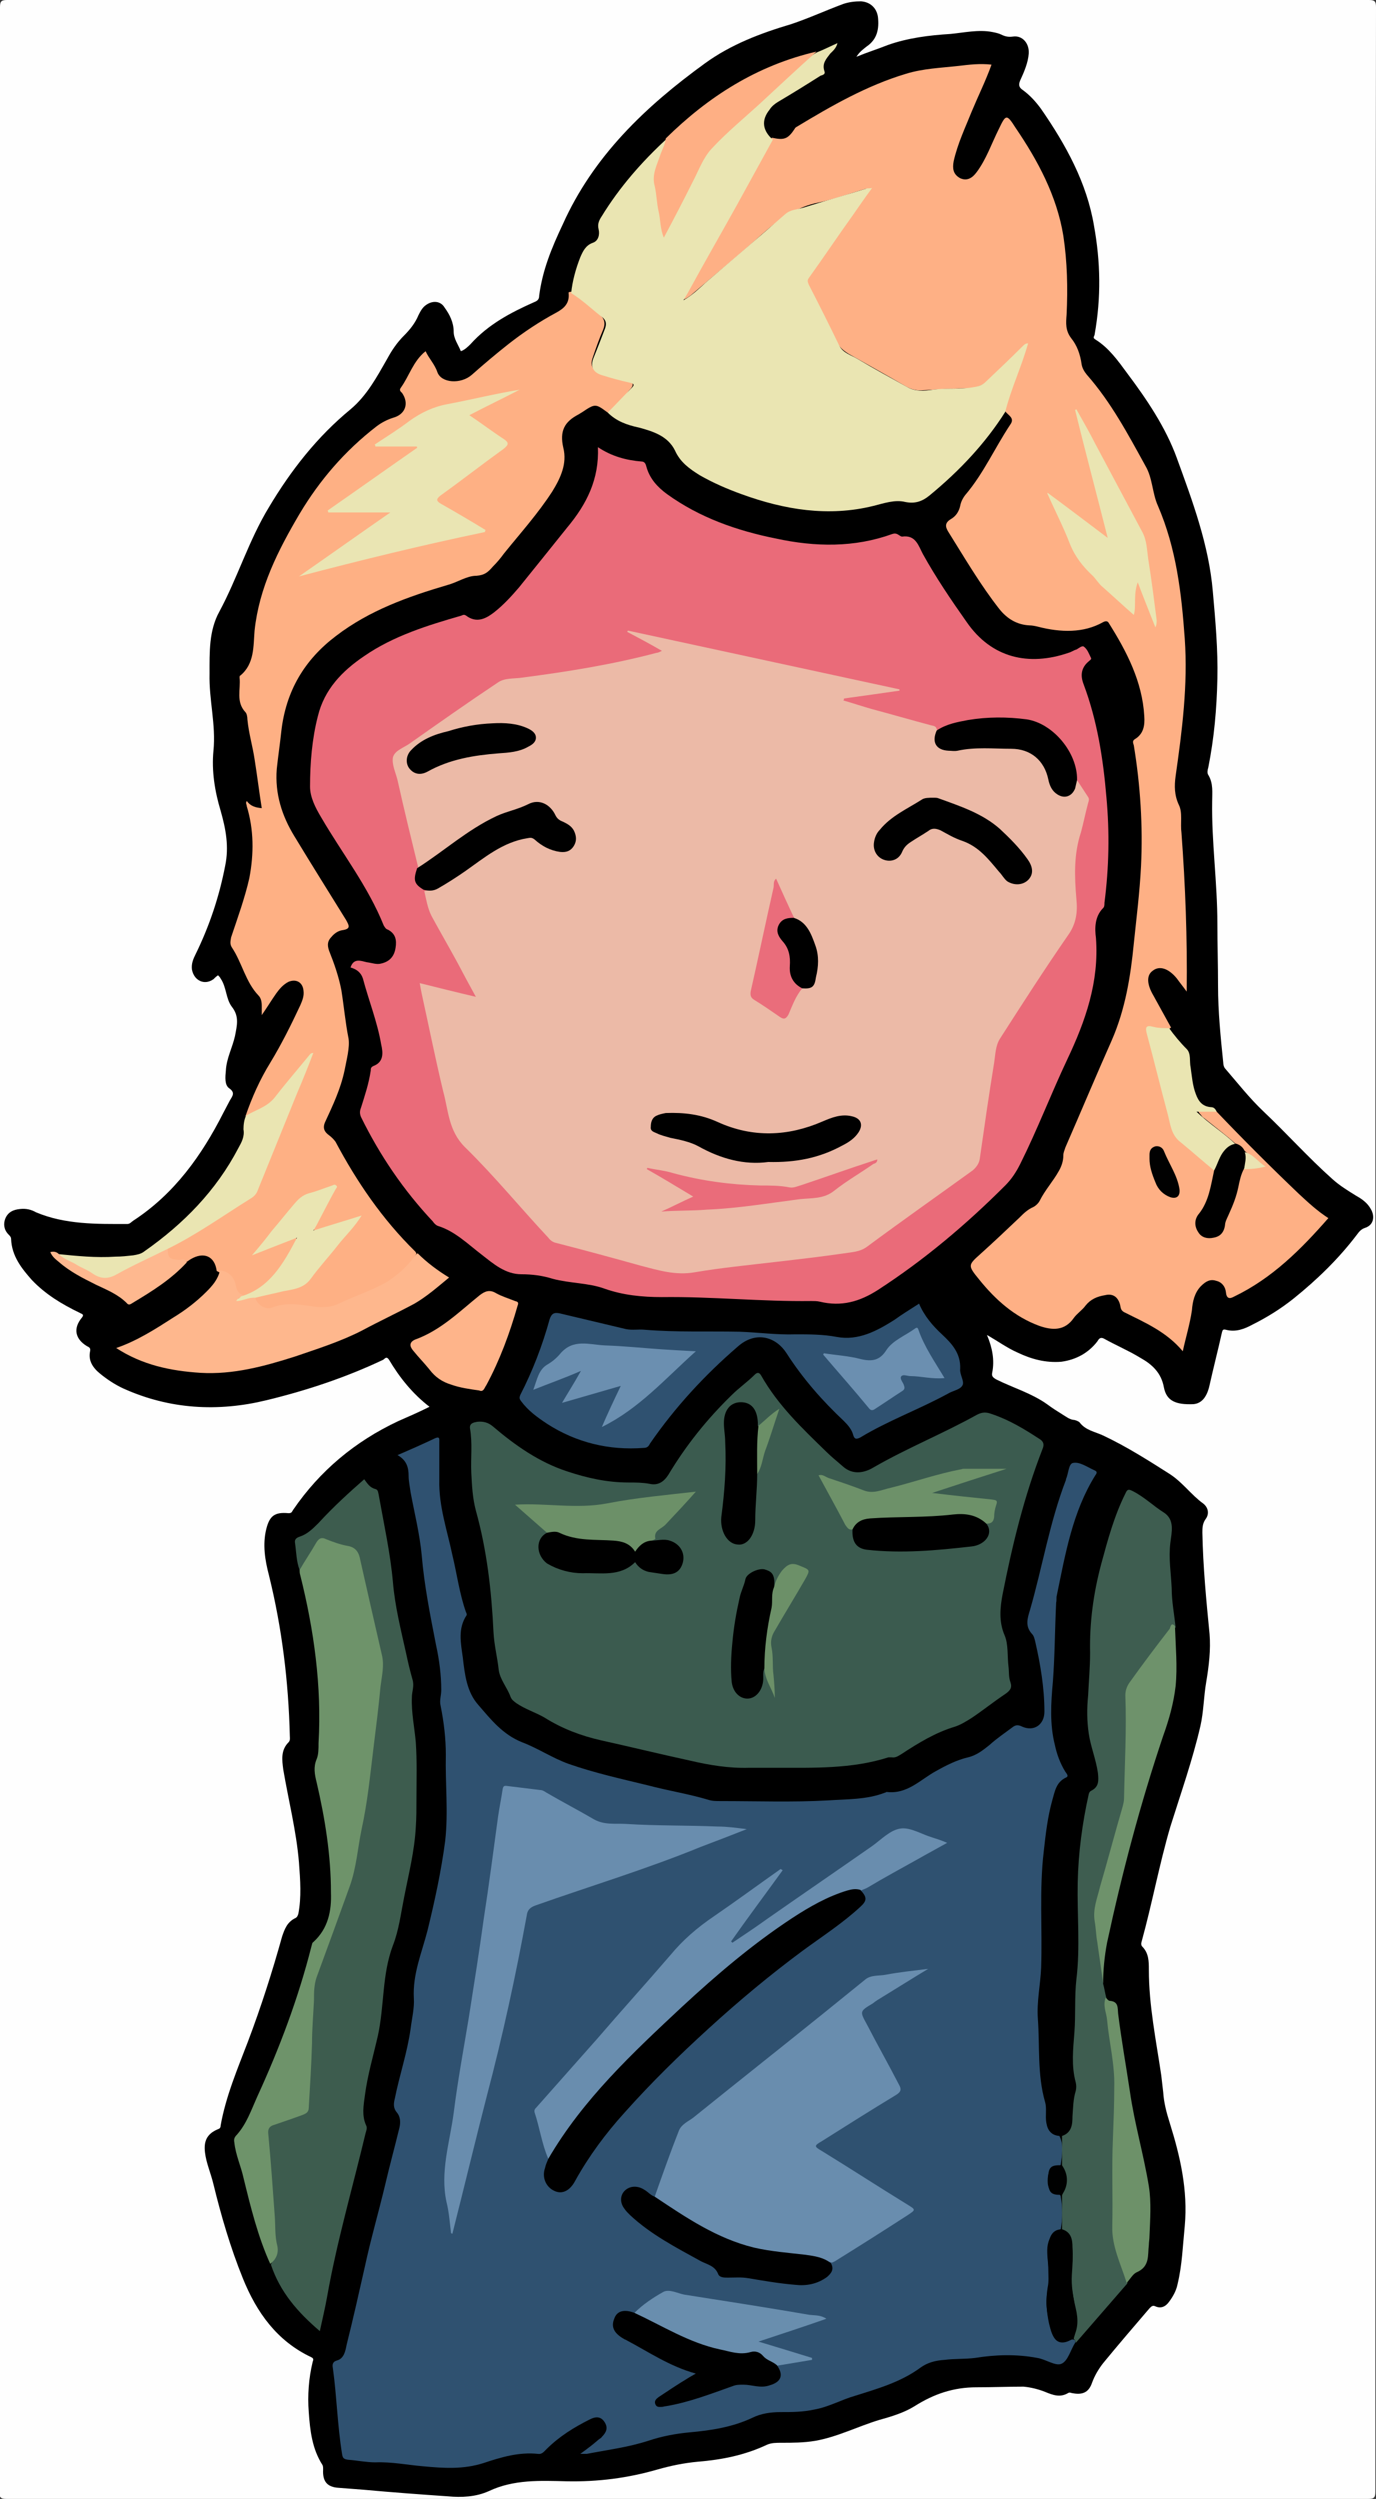 <?xml version="1.0" encoding="utf-8"?>
<!-- Generator: Adobe Illustrator 18.1.1, SVG Export Plug-In . SVG Version: 6.00 Build 0)  -->
<svg version="1.1" id="Layer_1" xmlns="http://www.w3.org/2000/svg" xmlns:xlink="http://www.w3.org/1999/xlink" x="0px" y="0px"
	 viewBox="0 0 210.8 382.8" enable-background="new 0 0 210.8 382.8" xml:space="preserve">
<rect x="0" y="0" width="210.8" height="382.8" fill="#333333" stroke="none"/>
<g>
	<path fill="#FEFEFE" d="M210.7,191.5c0,63.4,0,126.8,0,190.2c0,0.9-0.2,1.1-1.1,1.1c-69.5,0-139,0-208.6,0c-0.9,0-1.1-0.2-1.1-1.1
		C0,254.9,0,128,0,1.1C0,0.2,0.2,0,1.1,0c69.5,0,139,0,208.6,0c0.9,0,1.1,0.2,1.1,1.1C210.7,64.6,210.7,128.1,210.7,191.5z"/>
	<path d="M151.2,204.5c0.8,1.9,1.2,3.8,0.8,5.8c-0.1,0.5,0.1,0.7,0.6,1c2.6,1.3,5.4,2.1,7.8,3.8c0.8,0.6,1.6,1.1,2.4,1.6
		c0.5,0.3,1,0.7,1.6,0.8c0.3,0,0.8,0.2,1,0.4c0.9,1.2,2.3,1.4,3.6,2c3.6,1.7,6.9,3.8,10.2,5.9c2,1.3,3.3,3.2,5.1,4.5
		c0.8,0.6,1,1.6,0.4,2.4c-0.5,0.7-0.5,1.4-0.5,2.1c0.1,5.2,0.6,10.4,1.1,15.5c0.2,2.4-0.1,4.9-0.5,7.3c-0.4,2.3-0.4,4.6-0.9,6.8
		c-1.2,5.2-3,10.3-4.6,15.4c-1.7,5.8-2.8,11.8-4.4,17.6c-0.1,0.3-0.1,0.6,0.1,0.8c1,1,1,2.3,1,3.5c0,5.5,1.1,10.8,1.9,16.2
		c0.1,0.9,0.2,1.7,0.3,2.6c0.1,1.6,0.5,3.1,1,4.7c1.6,5.1,2.8,10.3,2.3,15.8c-0.3,3-0.4,6-1.1,8.9c-0.2,1-0.7,1.9-1.3,2.7
		c-0.5,0.7-1.2,1.1-2.1,0.7c-0.4-0.2-0.6,0-0.9,0.3c-2.4,2.8-4.8,5.6-7.1,8.4c-0.7,0.9-1.3,1.9-1.7,3c-0.5,1.5-1.5,1.9-3,1.6
		c-0.2,0-0.4-0.2-0.7,0c-1.2,0.7-2.3,0.3-3.5-0.2c-1-0.4-2.2-0.7-3.3-0.8c-2.4,0-4.8,0.1-7.2,0.1c-3.5,0-6.5,1-9.5,2.9
		c-1.6,1-3.6,1.6-5.4,2.1c-3.3,1-6.4,2.6-9.8,3.2c-1.8,0.3-3.5,0.3-5.2,0.3c-0.8,0-1.5,0-2.2,0.3c-3.4,1.6-6.9,2.3-10.6,2.6
		c-2.1,0.2-4.1,0.6-6.2,1.2c-4.5,1.3-9.1,1.9-13.9,1.8c-4-0.1-8.1-0.3-11.9,1.5c-2,0.9-4.2,1-6.3,0.8c-4.3-0.3-8.5-0.6-12.8-1
		c-1.3-0.1-2.6-0.2-3.9-0.3c-1.8-0.1-2.5-1-2.4-2.8c0-0.3,0-0.5-0.1-0.7c-1.6-2.5-1.9-5.3-2.1-8.1c-0.2-2.6,0-5.2,0.6-7.7
		c0.1-0.3,0.2-0.5-0.2-0.7c-5.3-2.5-8.4-6.9-10.5-12.1c-1.9-4.7-3.3-9.5-4.5-14.4c-0.4-1.7-1.1-3.2-1.3-4.9
		c-0.2-1.7,0.3-2.8,1.9-3.5c0.3-0.1,0.5-0.2,0.5-0.6c0.8-4.5,2.6-8.7,4.2-12.9c2-5.3,3.7-10.6,5.2-16c0.4-1.2,0.8-2.3,2.1-2.9
		c0.3-0.2,0.3-0.4,0.4-0.6c0.5-2.6,0.3-5.2,0.1-7.9c-0.4-4.8-1.6-9.5-2.4-14.2c-0.2-1.5-0.4-3,0.8-4.2c0.3-0.3,0.2-0.7,0.2-1
		c-0.2-8.3-1.2-16.5-3.2-24.6c-0.6-2.3-1-4.7-0.4-7.1c0.5-2,1.3-2.6,3.4-2.4c0.5,0,0.5-0.2,0.7-0.5c4.1-6,9.5-10.5,16.1-13.6
		c1.6-0.7,3.2-1.4,4.8-2.2c-2.6-2-4.6-4.5-6.2-7.2c-0.4-0.6-0.6-0.2-0.9,0c-5.7,2.7-11.7,4.7-17.9,6.2c-7.4,1.8-14.8,1.4-21.9-1.8
		c-1.3-0.6-2.5-1.4-3.6-2.3c-1.1-0.9-1.8-2-1.5-3.4c0.1-0.5-0.1-0.6-0.5-0.8c-1.8-1.1-2.1-2.7-0.8-4.3c0.5-0.6,0-0.6-0.3-0.8
		c-2.7-1.3-5.2-2.8-7.3-5c-1.6-1.8-3.1-3.7-3.2-6.3c0-0.3-0.2-0.5-0.4-0.7c-0.7-0.7-0.8-1.6-0.5-2.4c0.4-1,1.2-1.4,2.3-1.5
		c0.9-0.1,1.7,0.1,2.4,0.5c4.5,1.9,9.3,1.8,14,1.8c0.4,0,0.6-0.3,0.9-0.5c6.3-4.1,10.5-10,13.8-16.5c0.3-0.6,0.7-1.3,1-1.9
		c0.4-0.7,0.9-1.2-0.1-1.9c-0.7-0.5-0.6-1.7-0.5-2.7c0.1-1.9,1-3.5,1.4-5.3c0.3-1.6,0.7-3-0.5-4.5c-0.9-1.2-0.8-3-1.7-4.3
		c-0.1-0.2-0.2-0.3-0.4-0.5c-0.3,0.2-0.5,0.4-0.7,0.6c-1.4,1-3,0.2-3.3-1.5c-0.1-0.9,0.2-1.6,0.6-2.4c2.1-4.3,3.6-8.8,4.5-13.5
		c0.6-2.9,0.1-5.6-0.7-8.4c-0.9-3-1.4-6.1-1.1-9.2c0.4-4-0.7-7.8-0.6-11.8c0-3.3-0.1-6.6,1.5-9.5c2.8-5.2,4.5-10.9,7.6-16
		c3.4-5.7,7.4-10.8,12.5-15c2.5-2.1,4-4.9,5.6-7.7c0.7-1.3,1.5-2.5,2.6-3.6c0.9-0.9,1.7-1.9,2.2-3.1c0.3-0.6,0.6-1.2,1.2-1.6
		c1-0.7,2.2-0.6,2.8,0.4c0.8,1.1,1.4,2.3,1.4,3.7c0,1.1,0.7,2,1.1,3c0.6-0.2,1.1-0.7,1.5-1.1c2.7-3,6.1-4.8,9.7-6.4
		c0.5-0.2,0.8-0.4,0.8-1c0.5-3.9,1.9-7.3,3.6-10.9C90.9,23.9,98.9,16.3,108,9.7c4-2.9,8.5-4.6,13.2-6c2.7-0.9,5.3-2.1,8-3.1
		c0.9-0.3,1.8-0.4,2.7-0.4c1.4,0.1,2.4,1,2.6,2.4c0.2,1.8-0.1,3.4-1.7,4.5c-0.5,0.4-1.1,0.8-1.6,1.6c1.7-0.7,3.3-1.2,4.8-1.8
		c3.1-1.1,6.4-1.5,9.6-1.7c2.1-0.2,4.3-0.7,6.4-0.3c0.5,0.1,1,0.2,1.4,0.4c0.6,0.3,1.1,0.4,1.8,0.3c1.4-0.2,2.5,1,2.4,2.6
		c-0.1,1.4-0.7,2.8-1.3,4.1c-0.3,0.7-0.2,1.1,0.4,1.5c1.1,0.8,2,1.8,2.8,2.9c3.8,5.5,7,11.3,8.1,17.9c1,5.5,1.1,11,0.1,16.6
		c0,0.3-0.4,0.5,0.1,0.8c2.1,1.3,3.5,3.3,4.9,5.2c3,4,5.9,8.3,7.6,13c2.4,6.6,4.9,13.3,5.5,20.4c0.4,4.5,0.8,8.9,0.7,13.4
		c-0.1,4.6-0.5,9.1-1.4,13.6c-0.1,0.3-0.2,0.8,0,1.1c0.8,1.3,0.6,2.7,0.6,4.1c-0.1,6.2,0.8,12.4,0.8,18.7c0,3.2,0.1,6.3,0.1,9.5
		c0,4,0.4,7.9,0.8,11.8c0,0.3,0.1,0.7,0.3,0.9c1.9,2.2,3.7,4.5,5.8,6.5c3.6,3.4,6.9,7.1,10.6,10.4c1.1,1,2.4,1.8,3.7,2.6
		c0.9,0.5,1.7,1.1,2.2,2c0.7,1.2,0.4,2.5-0.9,2.9c-0.6,0.2-0.9,0.6-1.2,1c-2.8,3.7-6.1,6.9-9.7,9.8c-2,1.6-4.1,2.9-6.3,4
		c-1.3,0.7-2.6,1.2-4.1,0.8c-0.4-0.1-0.5,0-0.6,0.4c-0.6,2.7-1.3,5.4-1.9,8.1c-0.4,1.8-1.2,2.8-2.5,2.9c-2.7,0.1-4.1-0.5-4.5-2.6
		c-0.4-2.2-1.8-3.5-3.6-4.5c-1.8-1.1-3.7-1.9-5.5-2.9c-0.7-0.4-0.9,0.1-1.1,0.4c-1.4,1.8-3.3,2.8-5.5,3.1c-2.4,0.2-4.6-0.4-6.7-1.4
		C154.3,206.5,152.8,205.4,151.2,204.5z"/>
	<path fill="#2F5170" d="M164.7,358.9c-0.7,1.1-1.1,2.8-2.1,3.2c-0.9,0.4-2.4-0.7-3.7-0.9c-3.2-0.6-6.4-0.5-9.5,0
		c-1.6,0.2-3.1,0.1-4.7,0.3c-1.4,0.1-2.6,0.4-3.7,1.2c-3,2.2-6.5,3.2-10,4.3c-2.1,0.6-4,1.7-6.2,2.1c-1.8,0.4-3.5,0.4-5.2,0.4
		c-1.5,0-3,0.2-4.4,0.9c-3,1.4-6.2,1.9-9.5,2.2c-2.2,0.2-4.3,0.6-6.4,1.3c-3.1,1-6.3,1.4-9.4,2c-0.2,0-0.4,0-1,0
		c1.1-0.8,1.9-1.4,2.7-2.1c0.2-0.2,0.5-0.3,0.6-0.5c0.7-0.7,1-1.4,0.4-2.3c-0.6-0.9-1.4-0.8-2.2-0.4c-2.4,1.2-4.7,2.6-6.7,4.6
		c-0.4,0.4-0.7,0.8-1.3,0.7c-2.9-0.3-5.6,0.5-8.3,1.4c-3.1,1-6.1,0.8-9.3,0.5c-2.4-0.2-4.8-0.7-7.3-0.6c-1.4,0-2.8-0.3-4.2-0.4
		c-0.6-0.1-0.8-0.2-0.9-0.9c-0.7-4.3-0.8-8.7-1.4-13.1c-0.1-0.5-0.1-1,0.6-1.2c1.1-0.3,1.3-1.4,1.5-2.4c1-4,1.9-8,2.8-12
		c0.9-4.2,2.1-8.3,3.1-12.5c0.7-3,1.5-5.9,2.2-8.8c0.2-0.9,0.1-1.7-0.4-2.3c-0.6-0.7-0.5-1.4-0.3-2.2c0.7-3.5,1.9-7,2.4-10.6
		c0.2-1.6,0.6-3.2,0.5-4.7c-0.2-3.7,1.2-6.9,2.1-10.4c1.1-4.5,2.1-9.1,2.7-13.7c0.5-4.4,0-8.8,0.1-13.2c0-2.5-0.3-5-0.8-7.5
		c-0.2-0.8,0.1-1.6,0.1-2.4c0-2.3-0.3-4.6-0.8-6.9c-0.9-4.6-1.8-9.1-2.2-13.8c-0.3-3.2-1.1-6.4-1.7-9.6c-0.1-0.8-0.3-1.7-0.3-2.5
		c0-1.3-0.3-2.4-1.7-3.2c2.1-0.9,3.9-1.7,5.8-2.6c0.7-0.3,0.6,0.2,0.6,0.6c0,1.9,0,3.8,0,5.8c-0.1,4,1.2,7.7,2,11.5
		c0.7,2.9,1.1,6,2.1,8.8c0.1,0.1,0.1,0.4,0.1,0.4c-1.4,2.1-0.9,4.3-0.6,6.5c0.3,2.6,0.6,5.3,2.4,7.3c1.9,2.2,3.7,4.5,6.7,5.7
		c2.4,0.9,4.6,2.4,7.1,3.3c4,1.4,8.1,2.3,12.2,3.3c3,0.8,6.2,1.3,9.2,2.2c0.6,0.2,1.2,0.2,1.9,0.2c5.5,0,11,0.2,16.4-0.1
		c2.9-0.2,6-0.1,8.8-1.2c0.1,0,0.2-0.1,0.2-0.1c3.2,0.4,5.2-1.9,7.6-3.2c1.6-0.9,3.2-1.7,4.9-2.1c1.3-0.3,2.3-1.1,3.3-1.9
		c1.1-1,2.3-1.8,3.5-2.7c0.5-0.4,0.9-0.4,1.5-0.1c1.8,0.8,3.4-0.3,3.4-2.3c0-3.6-0.6-7.2-1.4-10.7c-0.1-0.4-0.2-0.9-0.5-1.2
		c-1.1-1.2-0.7-2.4-0.3-3.7c1.9-6.6,3-13.4,5.5-19.9c0,0,0-0.1,0-0.1c0.4-0.9,0.4-2.4,1.1-2.5c1-0.2,2.1,0.6,3.2,1.1
		c0.5,0.2,0.5,0.4,0.2,0.8c-3.5,5.6-4.6,12.1-5.9,18.4c-0.1,0.3,0,0.7-0.1,1.1c-0.2,4-0.2,8.1-0.5,12.1c-0.3,3.3-0.5,6.5,0.3,9.7
		c0.3,1.4,0.8,2.8,1.6,4.1c0.2,0.3,0.6,0.7,0.1,0.9c-1.5,0.7-1.7,2.1-2.1,3.5c-0.7,2.5-1,5.1-1.3,7.8c-0.7,5.9-0.2,11.9-0.4,17.8
		c-0.1,2.6-0.7,5.2-0.5,7.9c0.3,4.2-0.1,8.5,1.1,12.7c0.3,1,0,2.1,0.2,3.2c0.2,1.2,0.8,1.9,2,2c0.7,1.4,0.4,2.9,0.2,4.4
		c-0.1,0.2-0.3,0.4-0.5,0.4c-1.3,0.2-1.5,1-1.5,2.1c0,1.1,0.4,1.8,1.6,2c0.2,0,0.4,0.2,0.4,0.4c0.3,1.7,0.3,3.3,0,5
		c-2.9,1.3-1.9,3.9-1.9,6.2c0,0.9,0.1,1.8-0.1,2.7c-0.3,1.8-0.2,3.6,0.2,5.5c0.6,2.5,0.9,2.8,3.3,2.5
		C164.8,358.3,164.8,358.6,164.7,358.9z"/>
	<path fill="#FEB085" d="M186.3,170.2c4.1,4.3,8.4,8.6,12.7,12.7c1.4,1.3,2.8,2.6,4.5,3.7c-4.2,4.8-8.6,9.2-14.4,12
		c-0.7,0.4-1.2,0.4-1.3-0.7c-0.1-0.8-0.6-1.5-1.5-1.7c-0.9-0.3-1.6,0.1-2.3,0.8c-1,1-1.3,2.4-1.4,3.7c-0.3,2.1-0.9,4-1.4,6.3
		c-2.5-3-5.8-4.4-9-6c-0.5-0.3-0.5-0.6-0.6-1.1c-0.3-1.2-1.1-1.8-2.3-1.5c-1.2,0.2-2.2,0.6-3,1.6c-0.5,0.7-1.3,1.2-1.8,1.9
		c-1.4,2-3.3,1.9-5.3,1.2c-3.8-1.4-6.7-4-9.2-7.1c-1.8-2.2-1.7-2.2,0.3-4c2-1.8,3.9-3.6,5.9-5.5c0.6-0.6,1.2-1.2,2.1-1.6
		c0.4-0.2,0.8-0.6,1-1c0.8-1.6,2-2.9,2.9-4.5c0.4-0.7,0.7-1.5,0.7-2.4c0-0.5,0.2-0.8,0.3-1.2c2.4-5.5,4.7-11,7.1-16.4
		c2.1-4.8,2.9-9.8,3.4-14.9c0.4-3.9,0.9-7.8,1.1-11.8c0.3-6.2-0.1-12.4-1.1-18.5c-0.1-0.4-0.3-0.7,0.2-1c1.3-0.8,1.5-2.1,1.4-3.5
		c-0.3-5.3-2.7-9.9-5.4-14.2c-0.2-0.4-0.5-0.4-0.9-0.2C166,97,162.5,96.9,159,96c-0.4-0.1-0.9-0.2-1.3-0.2c-1.9-0.1-3.4-1-4.6-2.5
		c-2.9-3.7-5.3-7.8-7.8-11.8c-0.5-0.8-0.6-1.4,0.4-2c0.7-0.4,1.2-1.1,1.4-2c0.1-0.6,0.4-1.2,0.8-1.7c2.8-3.3,4.5-7.2,6.9-10.8
		c0.7-1-0.4-1.4-0.8-2c-0.4-0.5,0-1,0.1-1.5c0.9-2.8,2-5.5,2.8-8.3c-1.5,1.4-3.1,2.7-4.4,4.1c-1.3,1.5-2.8,2.3-4.8,2.2
		c-2.2,0-4.5,0.2-6.7,0.3c-0.8,0-1.5-0.2-2.2-0.6c-2.9-1.7-5.8-3.3-8.8-5c-0.8-0.5-1.5-1.1-1.9-1.9c-1.4-2.8-2.8-5.6-4.2-8.4
		c-0.5-1-0.4-1.6,0.2-2.5c2.8-3.9,5.5-7.9,8.3-11.8c0.1-0.2,0.3-0.4,0.3-0.7c-2.4,0.7-4.8,1.6-7.2,2.1c-3.6,0.7-6.3,2.7-8.9,5
		c-3.4,3.1-7,6-10.5,9c-0.2,0.2-0.5,0.4-0.8,0.6c-0.2,0.1-0.4,0.3-0.6,0.2c-0.3-0.2-0.1-0.5,0-0.7c0.5-1.1,1.2-2.2,1.8-3.3
		c3.7-6.6,7.4-13.1,11-19.7c0.2-0.4,0.4-0.8,0.8-1c1.8,0.4,2.4,0.2,3.4-1.3c0.1-0.2,0.2-0.3,0.4-0.4c5.3-3.2,10.7-6.3,16.7-8.1
		c2.6-0.8,5.3-0.9,8-1.2c1.7-0.2,3.3-0.4,5.1-0.2c-0.9,2.5-2,4.7-3,7.1c-1,2.5-2.2,5-2.8,7.7c-0.2,1.1-0.1,2,1,2.6
		c1.1,0.5,1.9-0.1,2.5-0.9c1.5-2,2.3-4.4,3.4-6.6c1.1-2.3,1.2-2.4,2.6-0.2c3.4,5,6.3,10.4,7.3,16.5c0.6,4,0.7,8,0.5,12.1
		c-0.1,1.3-0.2,2.4,0.7,3.6c0.9,1.1,1.4,2.5,1.6,4c0.1,0.6,0.4,1.1,0.8,1.6c3.7,4.2,6.3,9.1,9,14c1.1,1.9,1,4.1,1.9,6.1
		c2.8,6.5,3.6,13.3,4.1,20.3c0.5,7.1-0.4,14.1-1.4,21.1c-0.2,1.5-0.2,2.9,0.5,4.4c0.6,1.2,0.2,2.8,0.4,4.3
		c0.6,8.1,0.9,16.1,0.8,24.3c-0.5-0.7-1-1.3-1.5-2c-1.3-1.6-2.7-2-3.7-1.2c-1,0.7-0.9,2.1,0.1,3.8c0.9,1.6,1.8,3.3,2.7,4.9
		c-0.7,0.6-1.4,0.3-2.2,0.2c-0.9-0.2-1.1,0.2-0.9,1c1.3,4.8,2.4,9.6,3.7,14.4c0.3,0.9,1,1.5,1.7,2.1c1.5,1.4,3.3,2.5,4.6,4.1
		c0,2.3-0.7,4.4-1.8,6.3c-0.2,0.4-0.5,0.7-0.7,1.1c-0.4,1.1,0,2.3,1.1,2.7c1,0.4,2.2-0.3,2.5-1.4c0.9-2.7,2.1-5.3,2.6-8.2
		c0.1-0.3,0.2-0.7,0.5-0.9c0.9-0.3,1.8,0,2.8-0.4c-0.8-0.7-1.6-1.3-2.4-1.9c-0.5-0.5-1-0.9-1.6-1.3c-1.6-1.4-3.2-2.6-4.8-3.9
		c-0.2-0.1-0.4-0.3-0.5-0.5c-0.2-0.2-0.5-0.5-0.4-0.8c0.1-0.3,0.4-0.3,0.7-0.3C184.9,169.9,185.6,169.8,186.3,170.2z"/>
	<path fill="#EA6B79" d="M91.6,68.5c2.1,1.4,4.3,2,6.7,2.2c0.4,0,0.6,0.3,0.7,0.7c0.5,1.9,1.7,3.2,3.2,4.3c5,3.6,10.7,5.6,16.7,6.8
		c6,1.3,12,1.4,17.8-0.7c0.3-0.1,0.6-0.1,0.9,0.1c0.2,0.1,0.4,0.3,0.6,0.3c2.1-0.3,2.5,1.4,3.2,2.7c2,3.6,4.3,7,6.7,10.4
		c3.8,5.5,9.5,6.8,15.6,4.7c0.4-0.1,0.8-0.4,1.2-0.5c0.4-0.2,0.9-0.7,1.2-0.4c0.5,0.4,0.7,1,1,1.6c0.2,0.3-0.1,0.4-0.3,0.6
		c-1.2,1-1.3,2.2-0.8,3.5c2.1,5.6,3,11.4,3.5,17.3c0.5,5.4,0.4,10.8-0.3,16.2c0,0.3,0,0.6-0.2,0.8c-1.3,1.3-1.3,3.1-1.1,4.6
		c0.5,6.7-1.6,12.7-4.4,18.6c-2.5,5.3-4.6,10.8-7.2,16c-0.6,1.2-1.3,2.3-2.3,3.3c-6,6-12.4,11.4-19.5,16c-2.8,1.8-5.6,2.6-8.9,1.8
		c-0.4-0.1-0.9-0.1-1.3-0.1c-7.6,0.1-15.3-0.7-22.9-0.6c-3,0-6-0.3-8.8-1.3c-2.5-0.9-5.3-0.8-7.9-1.5c-1.6-0.5-3.2-0.7-4.8-0.7
		c-2.5,0-4.3-1.6-6.1-3c-2.1-1.6-4.1-3.6-6.7-4.4c-0.3-0.1-0.6-0.4-0.8-0.7c-4.5-4.8-8.1-10.1-11-16c-0.2-0.5-0.2-0.9,0-1.4
		c0.6-1.9,1.2-3.7,1.5-5.7c0-0.3,0-0.5,0.4-0.7c1.6-0.6,1.5-2,1.2-3.3c-0.6-3.5-1.9-6.7-2.8-10.1c-0.3-0.9-0.9-1.4-1.9-1.7
		c0.5-1.5,1.6-1,2.5-0.8c0.8,0.1,1.5,0.4,2.2,0.2c1.3-0.3,2-1.1,2.2-2.4c0.2-1.2,0-2.2-1.2-2.8c-0.3-0.1-0.4-0.3-0.6-0.6
		c-2.4-6-6.4-11.1-9.6-16.6c-0.9-1.5-1.7-3.1-1.7-4.7c0-3.6,0.3-7.3,1.2-10.8c1-4.1,3.7-6.9,7.1-9.2c4.5-3.1,9.7-4.7,14.9-6.2
		c0.2-0.1,0.4-0.2,0.7,0c1.6,1.2,3,0.5,4.3-0.5c1.4-1.1,2.6-2.4,3.8-3.8c2.5-3.1,5-6.2,7.4-9.2C89.9,77.2,91.8,73.4,91.6,68.5z"/>
	<path fill="#3B5B4F" d="M118.8,270.8c-1.3,0-2.6,0-4,0c-3.1,0.1-6.1-0.4-9.1-1.1c-4.6-1-9.1-2.1-13.6-3.1c-3.1-0.7-6-1.8-8.7-3.5
		c-1.4-0.8-3-1.3-4.3-2.2c-0.4-0.3-0.7-0.5-0.9-1c-0.5-1.4-1.6-2.6-1.8-4.1c-0.2-1.9-0.7-3.8-0.8-5.8c-0.3-6.3-1-12.5-2.7-18.6
		c-0.5-1.9-0.6-3.8-0.7-5.8c-0.1-2.3,0.2-4.5-0.2-6.8c-0.1-0.8,0.6-0.9,1.1-1c0.9-0.1,1.7,0.1,2.4,0.7c3.4,2.9,7.1,5.5,11.4,6.9
		c3,1,6.1,1.7,9.4,1.7c1.1,0,2.1,0,3.2,0.2c1.3,0.3,2.2-0.3,2.9-1.4c2.7-4.5,5.9-8.5,9.7-12.2c1.1-1.1,2.4-2,3.5-3.1
		c0.4-0.4,0.7-0.4,1,0.1c2.6,4.6,6.3,8.1,10,11.7c0.8,0.8,1.7,1.5,2.6,2.3c1.4,1.2,3.1,1,4.6,0.1c5.2-3,10.7-5.2,15.9-8.1
		c0.8-0.4,1.4-0.4,2.2-0.1c2.7,0.9,5,2.3,7.3,3.8c0.7,0.4,0.8,0.9,0.5,1.6c-2.8,7.2-4.6,14.6-6.1,22.2c-0.4,2.1-0.6,4.2,0.3,6.3
		c0.6,1.4,0.4,3.2,0.6,4.8c0.1,0.8,0,1.6,0.3,2.4c0.3,0.9-0.1,1.3-0.8,1.8c-1.8,1.2-3.4,2.5-5.2,3.7c-0.8,0.5-1.6,1-2.5,1.3
		c-3,0.9-5.6,2.5-8.2,4.2c-0.5,0.3-0.9,0.6-1.5,0.5c-0.2,0-0.3,0-0.5,0C130.5,271,124.6,270.8,118.8,270.8z"/>
	<path fill="#FEB084" d="M93.1,63.2c-1.9-1.4-1.9-1.4-4,0c-0.2,0.1-0.3,0.2-0.5,0.3c-2.1,1.1-2.9,2.5-2.3,5.1
		c0.6,2.4-0.4,4.6-1.7,6.7c-2.2,3.4-4.9,6.4-7.4,9.5c-0.5,0.7-1.1,1.4-1.7,2c-0.7,0.8-1.2,1.3-2.5,1.4c-1.5,0-2.9,1-4.4,1.4
		c-6.1,1.8-12,3.9-17.1,7.8c-4.9,3.7-7.7,8.5-8.4,14.6c-0.2,1.9-0.5,3.9-0.7,5.8c-0.3,3.8,0.8,7.2,2.7,10.3
		c2.6,4.3,5.3,8.6,7.9,12.8c0.5,0.9,0.8,1.4-0.6,1.6c-0.6,0.1-1.2,0.5-1.6,1c-0.6,0.6-0.7,1.2-0.4,2.1c0.8,2,1.5,4,1.9,6.1
		c0.4,2.5,0.6,4.9,1.1,7.4c0.2,1.4-0.3,3.2-0.6,4.8c-0.6,2.9-1.8,5.4-3,8c-0.4,0.9-0.1,1.5,0.6,2c0.4,0.3,0.7,0.6,1,1
		c3.3,6.2,7.2,11.9,12.2,16.8c0.1,0.1,0.1,0.2,0.2,0.3c-0.9,2-2.6,3.2-4.3,4.5c-1.4,1-3.1,1.5-4.7,2.2c-1.3,0.6-2.5,1.3-3.9,1.6
		c-1.7,0.4-3.4,0.1-5.1-0.1c-1.3-0.1-2.4-0.2-3.6,0.3c-1.1,0.4-2,0.1-2.9-0.6c-0.3-0.3-0.6-0.5-0.5-1c0.3-0.5,0.7-0.5,1.2-0.7
		c1.7-0.4,3.4-0.7,5-1.1c0.9-0.2,1.6-0.5,2.1-1.2c2.5-3,5-6,7.6-9.2c-1.9,0.4-3.5,1.2-5.2,1.6c-0.5,0.1-1.1,0.6-1.4,0.1
		c-0.4-0.5,0.2-1,0.4-1.4c0.9-1.6,1.7-3.2,2.5-4.9c-2.2,0.7-4.5,0.8-6,2.9c-1.7,2.3-3.6,4.3-5.5,6.6c1.7-0.6,3.2-1.3,4.8-1.9
		c0.4-0.1,0.8-0.4,1.1,0c0.3,0.4,0,0.8-0.2,1.1c-1.1,1.6-2.1,3.3-3.2,4.9c-0.4,0.5-0.9,0.9-1.4,1.2c-1.2,0.6-2.4,1.5-3.8,1.8
		c-0.6-0.1-1-0.5-1.2-1c-0.4-1.4-1.1-2.4-2.4-3c-0.3-2.3-2-3-4-1.8c-0.3,0.2-0.6,0.4-0.9,0.6c-0.6-0.1-1.2,0-1.7-0.2
		c-1.1-0.2-1.4-0.6-1.3-1.8c0.2-0.5,0.6-0.7,1.1-0.9c4-2,7.5-4.6,11.3-6.9c0.8-0.5,1.2-1.2,1.6-2c2.5-6.1,4.9-12.2,7.4-18.3
		c0.2-0.4,0.3-0.8,0.5-1.1c-1.8,2.1-3.5,4.4-5.4,6.5c-1.1,1.2-2.5,2-4.2,2.2c1-2.9,2.2-5.6,3.8-8.2c1.7-2.8,3.2-5.8,4.6-8.8
		c0.3-0.7,0.6-1.4,0.5-2.2c-0.1-1.3-1.1-1.9-2.3-1.4c-0.8,0.4-1.4,1.1-1.9,1.8c-0.7,1-1.3,2-2.2,3.3c0-0.7,0-1.1,0-1.4
		c0-0.6-0.1-1.2-0.5-1.6c-2-2.1-2.5-5-4.1-7.4c-0.3-0.5-0.2-0.9-0.1-1.5c1-3,2.1-6,2.8-9.1c0.7-3.7,0.7-7.4-0.4-11
		c0-0.2-0.1-0.3-0.1-0.5c0-0.1,0-0.1,0.1-0.3c0.6,0.8,1.3,1,2.3,1.1c-0.4-2.5-0.7-5-1.1-7.5c-0.3-2-0.9-4-1.1-6.1
		c0-0.4-0.1-0.9-0.3-1.1c-1.5-1.6-0.7-3.5-0.9-5.3c0-0.1,0-0.3,0.1-0.3c2.2-1.8,2-4.5,2.2-6.9c0.7-6.6,3.6-12.3,6.9-17.9
		c3.1-5.2,7-9.7,11.8-13.4c0.8-0.6,1.6-1,2.5-1.3c1.9-0.5,2.5-2.2,1.4-3.8c-0.2-0.2-0.5-0.4-0.2-0.8c1.3-1.8,1.9-4.1,3.8-5.6
		c0.5,1.1,1.4,2,1.8,3.2c0.6,1.7,3.6,1.9,5.3,0.4c1.8-1.6,3.7-3.2,5.6-4.7c2.3-1.8,4.7-3.4,7.3-4.8c1.3-0.7,2.1-1.5,1.9-3.1
		c0.5-0.3,0.7,0.1,1,0.3c1.3,1,2.5,2,3.7,3c0.8,0.7,1,1.4,0.6,2.4c-0.6,1.4-1.1,2.8-1.6,4.3c-0.4,1.1-0.1,1.9,1.1,2.2
		c1.3,0.4,2.6,0.7,3.9,1.1c1.3,0.4,1.5,0.8,0.5,1.8C95.5,61,94.6,62.4,93.1,63.2z"/>
	<path fill="#EAE5B2" d="M93.1,63.2c1.2-1.2,2.3-2.4,3.5-3.6c0.5-0.5,0.8-0.8-0.2-1c-1.4-0.3-2.8-0.7-4.1-1.1
		c-1.4-0.4-1.9-1.3-1.4-2.6c0.6-1.5,1.2-3,1.8-4.6c0.2-0.6,0.2-1.1-0.3-1.6c-1.6-1.2-3.1-2.7-4.9-3.8c0.2-1.9,0.7-3.7,1.4-5.5
		c0.4-0.9,0.8-1.8,1.9-2.2c0.9-0.3,1.1-1.3,0.9-2.1c-0.2-0.8,0.1-1.4,0.5-2c2.7-4.4,6.1-8.3,9.9-11.8c0.4,0.5,0.1,1-0.1,1.5
		c-1.5,2.8-1.5,5.7-0.8,8.7c0.3,1.4,0.4,2.8,0.6,4.3c2.2-4.1,4.2-8.2,6.4-12.3c0.3-0.6,0.7-1.1,1.2-1.5c3.2-3,6.5-6,9.8-8.9
		c1.1-1,2.2-2,3.3-3c0.9-0.8,1.7-1.6,2.7-2.1c1-0.4,2-0.9,3.1-1.4c-0.2,0.8-0.7,1.2-1.1,1.6c-0.6,0.8-1.3,1.5-0.9,2.7
		c0.2,0.5-0.3,0.6-0.6,0.7c-2.2,1.4-4.3,2.7-6.5,4c-0.5,0.3-1,0.7-1.3,1.2c-1.3,1.6-1.1,3.2,0.5,4.6c-1.8,3.3-3.7,6.7-5.5,10
		c-2.5,4.5-5.1,9-7.6,13.6c-0.2,0.3-0.3,0.5-0.6,1c1.4-0.8,2.4-1.8,3.4-2.7c4.1-3.5,8.2-7,12.2-10.5c0.8-0.7,1.8-0.7,2.8-1
		c3.2-1,6.4-1.9,9.6-2.9c0.2-0.1,0.4,0,0.9-0.1c-1.1,1.5-2,2.8-2.9,4.1c-2.3,3.2-4.5,6.5-6.8,9.7c-0.3,0.4-0.1,0.7,0,1
		c1.6,3.1,3.2,6.3,4.7,9.4c0.6,1.1,1.8,1.4,2.8,2c2.5,1.5,5.1,2.9,7.6,4.3c1.2,0.7,2.6,0.6,3.9,0.4c2.1-0.3,4.2,0,6.3-0.4
		c0.7-0.1,1.3-0.3,1.8-0.8c1.9-1.8,3.8-3.6,5.7-5.5c0.2-0.2,0.4-0.4,0.8-0.4c-1,3.6-2.6,6.9-3.5,10.5c-3.1,4.9-7.1,9.1-11.6,12.8
		c-1.1,0.9-2.2,1.3-3.7,1c-1.6-0.4-3.3,0.2-4.9,0.6c-6.9,1.7-13.6,0.6-20.2-1.8c-2.2-0.8-4.3-1.7-6.4-2.9c-1.6-1-3-2-3.8-3.8
		c-1.1-2.2-3.3-2.9-5.5-3.5C96,65.1,94.4,64.5,93.1,63.2z"/>
	<path fill="#3D5C4E" d="M45.9,240.5c-0.5-1.3-0.5-2.7-0.7-4.1c-0.1-0.5,0.1-0.8,0.7-1c1.2-0.4,2-1.2,2.9-2.1c2.2-2.4,4.6-4.6,7-6.7
		c0.5,0.7,0.9,1.3,1.7,1.5c0.4,0.1,0.4,0.4,0.5,0.8c0.8,4.5,1.8,9,2.2,13.5c0.3,3.6,1.2,7.2,2,10.8c0.3,1.4,0.6,2.7,1,4.1
		c0.3,1-0.1,1.8-0.1,2.7c-0.1,2.3,0.4,4.6,0.6,6.9c0.2,2.9,0.1,5.8,0.1,8.6c0,1.5,0,3-0.1,4.4c-0.2,3.7-1.1,7.2-1.8,10.8
		c-0.5,2.5-0.8,5-1.7,7.3c-1.7,4.5-1.3,9.2-2.3,13.8c-0.7,3.1-1.6,6.1-2,9.2c-0.2,1.5-0.5,3.1,0.2,4.6c0.2,0.4,0,0.8-0.1,1.2
		c-2,8.4-4.4,16.6-5.9,25.1c-0.3,1.7-0.7,3.3-1.1,5.2c-3.4-2.9-6.1-6-7.5-10.2c0.7-1.3,0.7-2.6,0.6-4c-0.4-5.3-0.8-10.5-1.2-15.8
		c-0.1-0.9,0.2-1.5,1.1-1.8c1.3-0.4,2.6-0.9,3.8-1.4c0.8-0.3,1.2-0.8,1.2-1.7c0.1-5.2,0.6-10.3,0.7-15.4c0.1-1.9,0.3-3.7,1-5.5
		c1.5-3.9,2.9-7.9,4.4-11.8c0.7-1.7,0.9-3.6,1.3-5.4c1.6-8.1,2.5-16.4,3.4-24.6c0.1-0.6,0.1-1.1,0.2-1.7c0.8-3.3-0.4-6.4-1.1-9.6
		c-0.7-3.1-1.4-6.2-2.1-9.2c-0.2-1-0.6-1.6-1.6-1.8c-0.9-0.2-1.7-0.6-2.5-0.8c-1.5-0.4-1.5-0.4-2.3,0.9c-0.5,0.8-0.9,1.6-1.4,2.4
		C46.7,240,46.5,240.5,45.9,240.5z"/>
	<path fill="#3E5D50" d="M162.7,341.5c0-1.7,0-3.5,0-5.2c0.6-1.5,0.5-3,0-4.5c0-1.5,0-3.1,0-4.6c1.5-0.5,1.6-1.8,1.6-3
		c0.1-1.3,0.1-2.6,0.5-3.9c0.1-0.4,0.1-0.9,0-1.3c-0.7-2.6-0.4-5.1-0.2-7.7c0.2-2.7,0-5.4,0.3-8.1c0.6-4.9,0.1-9.9,0.2-14.8
		c0.1-4.6,0.7-9.1,1.7-13.6c0.1-0.3,0.2-0.4,0.4-0.5c1.2-0.6,1.1-1.6,1-2.7c-0.3-2.1-1.1-4-1.4-6c-0.3-2-0.3-3.9-0.1-5.9
		c0.1-2.2,0.3-4.3,0.3-6.5c-0.1-4.6,0.5-9.1,1.7-13.6c1-3.7,2-7.4,3.7-10.8c0.3-0.7,0.5-0.7,1.1-0.4c1.8,0.9,3.2,2.3,4.8,3.3
		c1.7,1.1,1.2,3,1,4.6c-0.3,2.4,0.1,4.7,0.2,7c0,2,0.4,4,0.6,6c-0.3,0.2-0.5,0.5-0.8,0.7c-1.9,2.6-3.8,5.2-5.7,7.8
		c-0.6,0.7-0.8,1.5-0.8,2.5c0,1.5,0,3,0,4.4c0.1,3.6-0.3,7.3-0.3,10.9c0,2.2-1,4.2-1.5,6.3c-0.8,3-1.7,6-2.6,9
		c-0.4,1.3-0.5,2.6-0.3,3.9c0.4,3,0.8,6.1,0.9,9.1c0.2,0.7,0.3,1.5,0.5,2.2c0.6,3.5,1,7.1,1.5,10.7c0.3,2.7,0.2,5.4,0.1,8.1
		c-0.2,2.4-0.1,4.8-0.2,7.2c0,2.8,0,5.6,0,8.4c0,1.9,0.3,3.8,0.9,5.6c0.4,1.2,1,2.4,0.9,3.7c-2.6,3-5.3,6.1-7.9,9.1
		c0-0.2-0.1-0.5-0.3-0.6c0,0,0-0.1,0-0.1c1-3-0.2-5.8-0.4-8.7c-0.1-1.3,0.2-2.5,0.2-3.8C164.1,344.1,164,342.6,162.7,341.5z"/>
	<path fill="#6E936A" d="M45.9,240.5c0.8-1.4,1.7-2.7,2.5-4.1c0.4-0.7,0.8-1,1.6-0.6c1,0.4,2.1,0.8,3.2,1c1.3,0.2,1.8,1,2,2.2
		c1.1,4.9,2.2,9.7,3.3,14.5c0.4,1.6,0,3.2-0.2,4.8c-0.3,3.2-0.7,6.4-1.1,9.6c-0.5,4.1-0.9,8.2-1.8,12.3c-0.6,2.9-0.8,5.9-1.8,8.7
		c-1.7,4.7-3.4,9.4-5.1,14c-0.4,1.2-0.4,2.4-0.4,3.5c-0.1,2.2-0.3,4.4-0.3,6.6c-0.1,3.3-0.3,6.6-0.5,9.9c0,0.7-0.5,0.9-1,1.1
		c-1.4,0.5-2.8,1-4.3,1.5c-0.7,0.2-1,0.6-0.9,1.4c0.4,4.2,0.7,8.5,1,12.7c0.1,1.5,0,3,0.4,4.5c0.2,1.1-0.2,2-1.1,2.7
		c-1.9-4.2-3-8.7-4.1-13.2c-0.4-1.8-1.2-3.5-1.4-5.4c-0.1-0.5,0-0.8,0.4-1.2c1.5-1.7,2.2-3.8,3.1-5.8c3.4-7.4,6.3-15.1,8.3-23
		c0.1-0.3,0.1-0.6,0.3-0.7c2.3-2.1,2.8-4.8,2.7-7.6c0-5.7-0.9-11.3-2.2-16.9c-0.3-1.2-0.5-2.3,0-3.5c0.3-0.7,0.3-1.6,0.3-2.5
		c0.5-8.7-0.7-17.3-2.8-25.7C45.9,241,45.9,240.7,45.9,240.5z"/>
	<path fill="#2F5170" d="M140.8,199.7c0.8,1.9,2.1,3.4,3.5,4.7c1.5,1.4,2.9,2.9,2.8,5.3c-0.1,0.8,0.6,1.8,0.4,2.4
		c-0.3,0.8-1.5,0.9-2.3,1.4c-4.4,2.4-9.1,4.1-13.4,6.7c-0.6,0.3-0.9,0.3-1.1-0.4c-0.2-0.8-0.8-1.5-1.4-2.1
		c-3.3-3.1-6.3-6.5-8.8-10.4c-1.6-2.5-4.7-3.5-7.5-1c-5.1,4.4-9.6,9.3-13.4,14.8c-0.2,0.4-0.4,0.7-1,0.7c-5.3,0.4-10.3-0.8-14.8-3.7
		c-1.5-1-2.9-2-4-3.5c-0.3-0.4-0.2-0.6-0.1-0.9c1.9-3.7,3.4-7.6,4.5-11.6c0.3-0.9,0.7-1.1,1.6-0.9c3.4,0.8,6.7,1.6,10.1,2.4
		c1,0.2,1.9,0,2.9,0.1c4.8,0.4,9.7,0.2,14.5,0.3c2.9,0.1,5.7,0.5,8.6,0.4c2.1,0,4.2,0,6.3,0.4c3.3,0.6,6.1-0.9,8.8-2.6
		C138.1,201.4,139.4,200.6,140.8,199.7z"/>
	<path fill="#FEB78D" d="M39.1,198.8c0.3,1.1,1.6,1.9,2.6,1.5c2.3-0.9,4.5-0.4,6.8-0.1c1.2,0.1,2.4,0,3.4-0.5c2.5-1.2,5.1-2,7.5-3.4
		c1.5-1,2.9-2.2,4-3.7c0.2-0.2,0.3-0.5,0.6-0.6c1.4,1.4,3,2.6,4.8,3.7c-1.7,1.4-3.4,2.9-5.3,4c-2.6,1.4-5.4,2.7-8,4.1
		c-3.3,1.7-6.8,2.8-10.3,4c-4.7,1.5-9.5,2.8-14.5,2.5c-4.6-0.3-8.9-1.2-12.9-3.8c3.2-1.1,6-2.9,8.8-4.7c1.8-1.1,3.5-2.4,5-3.9
		c0.9-0.9,1.8-1.9,2.1-3.3c1.3,0.2,2.1,0.9,2.4,2.2c0.1,0.7,0.4,1.4,1.2,1.6c0,0.5-0.3,0.5-0.8,0.5C37.3,199.1,38.1,198,39.1,198.8z
		"/>
	<path fill="#6E926B" d="M169,303.8c-0.3-2.1-0.6-4.2-0.9-6.3c-0.2-1.1-0.2-2.1-0.4-3.2c-0.3-1.9,0.4-3.5,0.8-5.2
		c1.2-4.1,2.3-8.3,3.5-12.4c0.1-0.4,0.2-0.8,0.2-1.2c0.1-5.3,0.4-10.5,0.2-15.8c0-0.7,0.2-1.3,0.6-1.9c2-2.8,4.1-5.6,6.2-8.3
		c0.1-0.2,0.2-1.1,0.8-0.4c0.1,3.1,0.4,6.2,0.1,9.2c-0.3,2.6-1,5.1-1.9,7.6c-3.5,10.4-6.3,21-8.6,31.7
		C169.2,299.7,169,301.8,169,303.8z"/>
	<path fill="#EAE5B2" d="M37.7,170.9c1.5-0.9,3.2-1.3,4.4-2.8c1.7-2.2,3.6-4.4,5.4-6.6c0.1-0.1,0.2-0.2,0.5-0.2
		c-0.8,2.1-1.6,4.1-2.5,6.2c-2,4.9-4,9.9-6,14.8c-0.2,0.6-0.6,1-1.1,1.3c-4.2,2.6-8.2,5.5-12.7,7.7c-0.3,0.4-0.7,0.7-1.1,0.9
		c-2.5,1.2-4.9,2.4-7.4,3.7c-0.8,0.4-1.5,0.4-2.3,0c-1.9-1.1-3.8-2-5.7-3.1c-0.3-0.2-0.7-0.3-0.6-0.7c0,0,0.1,0,0.1,0
		c0,0,0.1,0,0.1,0c3,0.3,5.9,0.6,8.9,0.4c0.9,0,1.8-0.1,2.7-0.2c0.6-0.1,1.2-0.2,1.7-0.6c6-4.2,11-9.3,14.4-15.8
		c0.5-0.9,1-1.8,0.8-2.9C37.3,172.3,37.4,171.5,37.7,170.9z"/>
	<path fill="#FEAF84" d="M125.1,7.9c-2.9,2.6-5.8,5.3-8.6,7.9c-2.5,2.3-5.2,4.5-7.5,7c-1.3,1.4-2,3.4-2.9,5.1
		c-1.4,2.8-2.8,5.5-4.4,8.5c-0.6-1.4-0.5-2.8-0.8-4c-0.3-1.3-0.3-2.6-0.6-3.9c-0.5-1.8,0.4-3.3,0.9-4.9c0.3-0.8,0.7-1.5,0.8-2.4
		C108.5,14.8,116,10,125.1,7.9z"/>
	<path fill="#6D9169" d="M172.6,349.7c-0.9-2.9-2.3-5.6-2.2-8.7c0.1-4.5-0.1-9,0.1-13.5c0.1-2.6,0.2-5.2,0.2-7.8
		c0.1-3.5-0.8-6.9-1.1-10.3c-0.1-1.1-0.7-2.2-0.2-3.4c0.2,0.2,0.4,0.5,0.6,0.5c1.4,0.1,1.2,1.1,1.3,2c0.5,4,1.2,7.9,1.8,11.9
		c0.7,4.9,2.1,9.6,2.9,14.5c0.4,2.5,0.2,5.1,0.1,7.6c0,0.5-0.1,1-0.1,1.4c-0.2,1.6,0.2,3.3-1.9,4.2
		C173.5,348.4,173.1,349.2,172.6,349.7z"/>
	<path fill="#FEB48A" d="M73.4,213c-1.4-0.2-2.9-0.4-4.3-0.9c-1.3-0.4-2.4-1.1-3.3-2.3c-0.8-1-1.7-1.9-2.5-2.9
		c-0.6-0.7-0.6-1.3,0.3-1.7c3.9-1.4,6.8-4.3,9.9-6.8c0.8-0.6,1.5-0.9,2.5-0.3c0.9,0.5,1.9,0.8,2.9,1.2c0.4,0.1,0.6,0.2,0.4,0.7
		c-1.2,4.2-2.7,8.3-4.8,12.2C74.2,212.6,74.1,213.3,73.4,213z"/>
	<path fill="#EAE5B2" d="M186,179.3c-1.7-1.4-3.4-2.9-5.1-4.3c-1.5-1.1-1.6-2.8-2-4.3c-1.1-4.1-2.1-8.2-3.2-12.3
		c-0.3-1.1-0.1-1.4,1-1.1c0.8,0.2,1.6,0.2,2.4,0.2c0.8,1.1,1.7,2.2,2.7,3.2c0.7,0.7,0.4,1.9,0.6,2.8c0.2,1.4,0.3,2.8,0.8,4.1
		c0.4,1.1,1,1.9,2.3,2c0.5,0,0.7,0.3,0.9,0.7c-0.9,0-1.8,0-3.1,0c2.1,2,4.3,3.3,6.1,5.1c-1.4,0.7-2.3,1.9-2.8,3.4
		C186.5,179,186.5,179.3,186,179.3z"/>
	<path fill="#FEB88F" d="M8.9,192c0.7,0.8,1.7,1.1,2.6,1.6c0.9,0.6,1.9,0.9,2.7,1.5c1.2,0.8,2.3,0.9,3.7,0.1
		c2.5-1.4,5.2-2.6,7.8-3.9c0,1.4,0.3,1.6,1.7,1.7c0.4,0,1-0.3,1.2,0.4c-2.4,2.6-5.3,4.4-8.3,6.2c-0.3,0.2-0.6,0.4-0.9,0
		c-1.3-1.3-3-2-4.7-2.8c-2-1-4-2-5.7-3.5c-0.5-0.4-1-0.8-1.3-1.5C8.1,191.7,8.5,191.7,8.9,192z"/>
	<path fill="#698DAE" d="M100.3,336.5c1.2-3.4,2.4-6.8,3.7-10.1c0.4-1,1.4-1.4,2.2-2c6.7-5.4,13.4-10.7,20.1-16.1
		c2.1-1.7,4.2-3.4,6.3-5.1c0.9-0.7,2.1-0.5,3.1-0.7c2.1-0.4,4.1-0.6,6.5-0.9c-2.5,1.5-4.7,2.9-7,4.3c-0.5,0.3-1,0.6-1.5,1
		c-2,1.2-2,1.2-0.9,3.2c1.6,3.1,3.3,6.1,4.9,9.2c0.4,0.7,0.4,1.1-0.4,1.6c-3.8,2.3-7.6,4.7-11.4,7.1c-1.2,0.7-1.2,0.8,0,1.5
		c4.4,2.7,8.7,5.5,13.1,8.2c1.3,0.8,1.3,0.8,0.1,1.6c-3.7,2.4-7.5,4.8-11.2,7.1c-0.2,0.1-0.4,0.2-0.5,0.2c-3.5-1.2-7.1-1.2-10.7-1.8
		c-4.7-0.8-8.7-3.1-12.7-5.5c-0.9-0.5-1.8-1.1-2.6-1.6C100.9,337.4,100.4,337.2,100.3,336.5z"/>
	<path fill="#698DAE" d="M69.1,342.1c-0.2-1.6-0.3-3.2-0.7-4.8c-1-4.6,0.5-9.1,1.1-13.6c0.6-4.8,1.5-9.7,2.3-14.5
		c0.8-5.1,1.6-10.1,2.3-15.2c0.8-5.2,1.5-10.5,2.2-15.7c0.2-1.4,0.5-2.8,0.7-4.2c0.1-0.5,0.2-0.6,0.8-0.5c1.6,0.2,3.2,0.4,4.9,0.6
		c0.4,0,0.7,0.2,1,0.4c2.4,1.4,4.9,2.7,7.3,4.1c1.6,0.9,3.3,0.6,4.9,0.7c4.7,0.3,9.3,0.2,14,0.4c1.5,0,2.9,0.2,4.5,0.4
		c-2.3,0.9-4.6,1.8-7,2.7c-8.3,3.4-16.9,6-25.4,9c-0.8,0.3-1.2,0.7-1.3,1.5c-1.7,9.3-3.7,18.5-6.1,27.6c-1.8,7-3.5,14.1-5.3,21.2
		C69.2,342.1,69.1,342.1,69.1,342.1z"/>
	<path fill="#698DAE" d="M84,330.7c-1-2.3-1.3-4.7-2.1-7.1c-0.1-0.4,0.1-0.6,0.3-0.8c3.1-3.5,6.2-7,9.3-10.5
		c3.7-4.3,7.5-8.5,11.2-12.8c1.9-2.3,4.1-4.2,6.6-5.9c3.5-2.4,6.9-4.9,10.3-7.3c0.1,0.1,0.2,0.1,0.3,0.2c-2.6,3.6-5.3,7.2-7.9,10.9
		c0.1,0.1,0.1,0.1,0.2,0.2c1.8-1.2,3.6-2.4,5.4-3.7c5.3-3.7,10.7-7.4,16-11.1c1.4-1,2.8-2.5,4.4-2.7c1.5-0.2,3.2,0.9,4.9,1.4
		c0.6,0.2,1.3,0.4,2.2,0.8c-1.6,0.9-3.1,1.7-4.5,2.5c-2.5,1.4-5.1,2.8-7.6,4.3c-0.3,0.2-0.7,0.3-1.1,0.5c-2.5,0.4-4.8,1.4-7,2.6
		c-4,2.3-7.8,5-11.4,7.9c-5.7,4.7-11.2,9.6-16.4,14.9c-4.5,4.6-8.8,9.4-12.1,14.9C84.7,330.3,84.5,330.7,84,330.7z"/>
	<path d="M84,330.7c5.3-9.1,12.9-16.2,20.5-23.3c5.3-4.9,10.8-9.6,16.9-13.6c2.6-1.7,5.4-3.3,8.4-4.2c0.7-0.2,1.3-0.3,2-0.1
		c1,1.1,1.1,1.6,0,2.6c-2.7,2.5-5.8,4.5-8.8,6.7c-5,3.7-9.8,7.7-14.4,11.9c-4.5,4.1-8.8,8.3-12.9,12.9c-2.9,3.2-5.5,6.7-7.6,10.5
		c-0.8,1.5-2,2.1-3.2,1.5c-1.3-0.6-1.9-2.1-1.4-3.5C83.6,331.6,83.8,331.2,84,330.7z"/>
	<path fill="#698EAE" d="M97.2,354.3c1.3-1.3,2.8-2.3,4.4-3.2c0.9-0.5,2.2,0.2,3.2,0.4c6.4,1,12.8,2,19.2,3.1c0.8,0.1,1.7,0,2.6,0.6
		c-3.4,1.2-6.8,2.3-10.4,3.5c3,0.9,5.6,1.7,8.2,2.5c0,0.1,0,0.2,0,0.3c-1.8,0.3-3.6,0.6-5.4,0.9c-0.9,0-1.6-0.5-2.2-1
		c-0.6-0.5-1.3-0.7-2-0.6c-1.2,0.3-2.3,0.1-3.4-0.2c-3.6-0.9-7.1-2-10.3-4c-0.8-0.5-1.8-0.9-2.7-1.3C97.9,355,97.4,354.8,97.2,354.3
		z"/>
	<path d="M100.3,336.5c4.8,3.2,9.5,6.4,15.2,7.8c2.6,0.6,5.3,0.8,7.9,1.1c1.4,0.2,2.8,0.4,3.9,1.3c0.5,0.9,0.1,1.5-0.6,2.1
		c-1.5,1.1-3.2,1.4-4.9,1.2c-2.4-0.2-4.7-0.6-7.1-1c-1.1-0.2-2.1-0.1-3.2-0.1c-0.6,0-1.3,0-1.5-0.6c-0.5-1.2-1.6-1.4-2.6-1.9
		c-3.8-2.1-7.7-4.1-10.9-7.1c-0.3-0.3-0.6-0.6-0.8-0.9c-0.8-1-0.7-2.2,0.1-2.9c0.8-0.7,2-0.7,3,0C99.3,335.8,99.7,336.3,100.3,336.5
		z"/>
	<path d="M97.2,354.3c4.3,2,8.4,4.6,13.1,5.6c1.5,0.3,3,0.9,4.7,0.4c0.7-0.2,1.4,0,1.9,0.6c0.6,0.7,1.4,0.8,2.1,1.4
		c1.1,1.5,0.7,2.6-1.1,3.1c-1.4,0.5-2.7-0.1-4-0.1c-0.6,0-1.1,0-1.6,0.2c-3.4,1.2-6.7,2.5-10.3,3.1c-0.2,0-0.4,0.1-0.6,0.1
		c-0.4,0-0.8,0.1-1-0.4c-0.2-0.5,0.1-0.8,0.5-1.1c1.5-1,3-2,4.5-2.9c0.3-0.2,0.7-0.4,1.2-0.7c-4-1.1-7.2-3.3-10.6-5.1
		c-0.1-0.1-0.3-0.1-0.4-0.2c-1.6-0.9-2-1.9-1.5-3.1C94.5,354,95.6,353.7,97.2,354.3z"/>
	<path d="M162.7,341.5c1.4,0.4,1.6,1.6,1.6,2.7c0.1,1.4,0,2.9-0.1,4.3c-0.1,1.7,0.2,3.4,0.6,5.1c0.4,1.7,0.4,3.2-0.5,4.7
		c-1.6,1-2.8,0.6-3.2-1.2c-0.5-2-1.1-4-0.6-6.1c0.5-1.9,0-4,0-5.9c0-0.6,0.1-1.2,0.2-1.8C161,342.1,161.6,341.5,162.7,341.5z"/>
	<path fill="#000101" d="M162.7,331.7c1,1.4,1,3.1,0,4.5c-1.6,0.1-2.1-0.3-2.1-2C160.5,332,160.9,331.6,162.7,331.7z"/>
	<path fill="#EAE5B2" d="M160.5,75.5c3,2.2,6,4.5,9.2,6.9c-1.7-6.7-3.4-13.1-5-19.6c0.1,0,0.1-0.1,0.2-0.1c1,1.8,2,3.5,2.9,5.3
		c2.4,4.5,4.8,9,7.2,13.5c0.7,1.3,0.7,2.7,0.9,4.1c0.5,3.1,0.9,6.3,1.3,9.4c0,0.4,0,0.7-0.2,1.1c-0.9-2.3-1.8-4.5-2.7-6.9
		c-0.7,1.9-0.2,3.7-0.6,5c-1.5-1.3-3.1-2.8-4.8-4.3c-0.6-0.5-1-1.2-1.5-1.7c-1.5-1.4-2.7-2.9-3.5-4.9c-1-2.6-2.3-5.1-3.4-7.6
		C160.4,75.6,160.5,75.5,160.5,75.5z"/>
	<path d="M186,179.3c0.5-0.9,0.7-1.8,1.3-2.7c0.5-0.7,1.1-1.3,2.1-1.4c0.6,0.2,1.1,0.6,1.3,1.2c0.7,0.9,0.6,1.5-0.1,2.6
		c-0.5,0.9-0.7,1.9-0.9,2.9c-0.3,1.4-0.8,2.7-1.4,4c-0.2,0.5-0.5,1-0.6,1.5c-0.1,1.2-0.6,2-1.8,2.2c-0.9,0.2-1.8,0-2.3-0.8
		c-0.7-1-0.6-2.1,0.1-2.9C185.2,184,185.5,181.6,186,179.3z"/>
	<path fill="#010101" d="M176.1,177.5c0-0.2,0-0.4,0-0.6c0-0.6,0.2-1.1,0.9-1.3c0.6-0.1,1.1,0.2,1.3,0.7c0.8,2,2.1,3.8,2.4,5.9
		c0.1,1-0.4,1.5-1.4,1.2c-1.1-0.4-1.9-1.2-2.3-2.3C176.5,179.9,176.1,178.7,176.1,177.5z"/>
	<path fill="#EAE3B2" d="M190.6,179.1c0.1-0.9,0.4-1.7,0.1-2.6c1.3,0.3,2,1.5,3.2,2.2C192.7,179,191.7,179.1,190.6,179.1z"/>
	<path fill="#ECBAA7" d="M165,119.5c0.6,0.9,1.1,1.7,1.7,2.6c0.2,0.3,0.1,0.6,0,0.9c-0.4,1.5-0.7,3-1.1,4.5c-1.1,3.3-1,6.7-0.7,10.2
		c0.2,2,0,3.8-1.3,5.6c-3.6,5.2-7,10.5-10.4,15.8c-0.7,1.1-0.7,2.4-0.9,3.7c-0.8,4.9-1.5,9.8-2.2,14.7c-0.1,0.7-0.5,1.3-1.1,1.8
		c-5.4,3.9-10.8,7.7-16.2,11.7c-1.1,0.8-2.3,0.8-3.5,1c-3.5,0.5-6.9,0.9-10.4,1.3c-4.2,0.5-8.4,0.9-12.5,1.6c-2.9,0.5-5.5-0.3-8.2-1
		c-4.3-1.2-8.7-2.4-13-3.5c-0.5-0.1-0.9-0.4-1.2-0.8c-4.3-4.6-8.3-9.5-12.8-13.9c-2.5-2.5-2.5-5.6-3.3-8.5c-1.2-5-2.2-10-3.3-15
		c-0.1-0.5-0.2-1-0.3-1.6c2.8,0.7,5.6,1.4,8.6,2.1c-1-1.8-1.9-3.5-2.8-5.2c-1.3-2.4-2.7-4.8-4-7.2c-0.6-1.2-0.8-2.5-1.1-3.8
		c3.6-0.7,6.2-3.2,9-5.2c2.2-1.5,4.5-2.6,7-3.2c0.6-0.1,0.9,0.1,1.3,0.5c0.9,0.8,2,1.3,3.2,1.6c0.9,0.2,1.8,0.1,2.3-0.9
		c0.4-0.8,0.2-1.8-0.7-2.4c-1.1-0.8-2.1-1.6-2.8-2.8c-0.6-0.9-2.2-1.1-3.4-0.5c-1.3,0.7-2.6,1-3.9,1.5c-2,0.6-3.7,1.7-5.3,3
		c-2.3,1.8-4.8,3.2-7.1,4.8c-0.1,0.1-0.3,0.1-0.5,0.1c-1.1-4.5-2.2-9-3.2-13.5c-0.3-1.2-0.9-2.4-0.7-3.5c0.3-1.1,1.8-1.5,2.7-2.2
		c4.4-3.1,8.8-6.2,13.3-9.2c1.1-0.8,2.5-0.6,3.8-0.8c6.9-0.9,13.8-2,20.6-3.8c0.2,0,0.4-0.1,0.8-0.3c-1.9-1.1-3.6-2-5.3-2.9
		c0-0.1,0.1-0.2,0.1-0.2c13.9,3,27.7,6,41.6,9c0,0.1,0,0.2,0,0.2c-2.8,0.4-5.6,0.8-8.5,1.2c0,0.1,0,0.2-0.1,0.3
		c1.4,0.4,2.9,0.9,4.3,1.3c3,0.8,6.1,1.7,9.1,2.5c0.4,0.1,0.8,0.1,0.9,0.6c0,0.1,0.1,0.1,0.1,0.2c0.1,2.3,0.5,2.8,2.9,2.5
		c2.9-0.3,5.8-0.2,8.6-0.2c2.8,0,5,1.7,5.8,4.4c0.1,0.5,0.2,1,0.5,1.5c0.4,0.8,1,1.3,1.9,1.2c0.8,0,1.1-0.7,1.4-1.3
		C164.6,120,164.7,119.7,165,119.5z"/>
	<path d="M63.9,133c4.1-2.6,7.7-5.9,12.2-8c1.5-0.7,3.2-1,4.8-1.8c1.7-0.9,3.4,0,4.2,1.7c0.3,0.6,0.7,0.8,1.2,1
		c0.6,0.3,1.2,0.6,1.6,1.3c0.4,0.8,0.5,1.6,0,2.4c-0.5,0.8-1.2,1-2.1,0.9c-1.5-0.2-2.8-0.9-3.9-1.9c-0.4-0.3-0.6-0.3-1.1-0.2
		c-3.8,0.6-6.6,3-9.6,5.1c-1.3,0.9-2.7,1.8-4.1,2.6c-0.7,0.4-1.4,0.4-2.2,0.2C63.4,135.4,63.3,134.8,63.9,133z"/>
	<path d="M165,119.5c-0.1,0.4-0.2,0.9-0.3,1.3c-0.5,1.2-1.6,1.6-2.7,0.9c-0.8-0.5-1.2-1.3-1.4-2.3c-0.6-2.9-2.7-4.7-5.7-4.7
		c-2.7,0-5.5-0.3-8.2,0.3c-0.5,0.1-1,0-1.4,0c-1.9-0.1-2.6-1.3-1.8-3.1c1.5-1,3.2-1.3,4.8-1.6c3-0.5,6-0.5,9-0.1
		C161.3,110.8,165.1,115.3,165,119.5z"/>
	<path fill="#6D9169" d="M130.6,234.3c-0.6,0.1-0.8-0.3-1.1-0.7c-1.3-2.5-2.7-5-4.1-7.6c0.6-0.2,1,0.2,1.5,0.4
		c1.8,0.6,3.6,1.2,5.4,1.9c1.5,0.6,2.8-0.1,4.2-0.4c3.6-0.9,7-2.1,10.6-2.8c0.2,0,0.3-0.1,0.5-0.1c2.2,0,4.4,0,6.6,0
		c-1.9,0.6-3.7,1.2-5.6,1.8c-1.8,0.6-3.7,1.2-5.8,1.9c3.3,0.4,6.2,0.7,9.1,1c0.7,0.1,1,0.1,0.7,0.9c-0.2,0.6-0.3,1.2-0.3,1.8
		c-0.1,0.8-0.5,1-1.2,1c-1,0-1.7-0.7-2.7-0.9c-1.6-0.3-3.3-0.1-4.9,0.1c-2,0.2-3.9,0.2-5.8,0.2c-1.5,0-3,0.2-4.5,0.3
		C132,233,131.4,233.9,130.6,234.3z"/>
	<path fill="#6C9068" d="M83.8,234.8c-1.6-1.4-3.3-2.9-4.9-4.3c4.7-0.3,9.4,0.7,14.1-0.2c4.6-0.9,9.3-1.3,13.6-1.8
		c-1.4,1.6-3,3.3-4.6,5c-0.6,0.7-1.9,0.9-1.6,2.2c0,0.1-0.3,0.2-0.5,0.3c-0.6,0.6-1.5,0.9-2.1,1.6c-0.3,0.3-0.7,0.1-0.9-0.1
		c-1-0.9-2.2-1-3.4-1.1c-2.6-0.3-5.2,0.1-7.6-1.1C85.2,234.8,84.4,235.2,83.8,234.8z"/>
	<path d="M116,225.8c0,2.4-0.3,4.7-0.3,7.1c0,2.2-1.2,3.9-2.7,3.7c-1.6-0.1-2.7-2.1-2.5-4.2c0.5-3.8,0.8-7.6,0.6-11.5
		c0-1-0.2-1.9-0.2-2.9c0-2,1-3.2,2.6-3.2c1.6,0,2.5,1.1,2.6,3.1c0,0.2,0,0.3,0,0.5c0.1,0.1,0.3,0.3,0.2,0.5
		C116.2,221.2,116.6,223.6,116,225.8z"/>
	<path d="M83.8,234.8c0.6-0.1,1.3-0.3,1.9,0c2.7,1.3,5.5,1,8.3,1.2c1.3,0.1,2.5,0.4,3.3,1.7c0.6-0.9,1.3-1.6,2.5-1.7
		c0.9,0,1.9-0.3,2.8,0c1.6,0.5,2.4,1.9,2,3.4c-0.4,1.4-1.4,2-3.2,1.7c-0.7-0.1-1.3-0.2-2-0.3c-0.9-0.2-1.6-0.7-2.1-1.5
		c-2.3,2.3-5.3,1.6-8,1.7c-1.9,0-3.8-0.5-5.5-1.5C82.1,238.2,82,235.7,83.8,234.8z"/>
	<path d="M130.6,234.3c0.5-1.1,1.4-1.6,2.7-1.7c4.2-0.3,8.5-0.1,12.7-0.6c1.8-0.2,3.6,0,5.1,1.4c1.2,1.5-0.2,3.3-2.3,3.5
		c-5.3,0.6-10.6,1.1-16,0.5C131.2,237.2,130.5,236.2,130.6,234.3z"/>
	<path d="M117.1,255.6c-0.3,0.6-0.1,1.3-0.2,2c-0.2,1.5-1.2,2.6-2.4,2.6c-1.2,0-2.2-1-2.4-2.5c-0.2-2-0.1-4.1,0.1-6.1
		c0.2-2.3,0.6-4.6,1.1-6.8c0.2-1,0.7-1.9,0.9-2.9c0.2-0.9,2-1.7,2.9-1.5c1,0.3,1.7,0.6,1.5,2.8c0.2,1.2,0.1,2.3-0.1,3.4
		c-0.5,2.6-0.9,5.3-1,7.9C117.5,254.9,117.5,255.3,117.1,255.6z"/>
	<path fill="#6C9068" d="M117.1,255.6c0-3.1,0.4-6.2,1.1-9.3c0.2-1.1-0.1-2.1,0.4-3.2c0.2-0.9,0.6-1.7,1.2-2.5
		c0.8-0.9,1.4-1.3,2.6-0.8c1.7,0.7,1.8,0.6,0.9,2.2c-1.5,2.6-3.1,5.2-4.6,7.8c-0.5,0.8-0.7,1.6-0.5,2.6c0.3,1.4,0.1,2.8,0.3,4.2
		c0.1,1.1,0.2,2.3,0.2,3.5C118.2,258.6,117.2,257.3,117.1,255.6z"/>
	<path fill="#6B8F67" d="M116,225.8c0-2.5-0.1-4.9,0.2-7.4c1-0.8,1.9-1.8,3.2-2.6c-0.8,2.3-1.4,4.4-2.2,6.5
		C116.8,223.5,116.7,224.8,116,225.8z"/>
	<path fill="#EAE5B3" d="M74.3,81.5c-9.6,2-19,4.3-28.5,6.8c4.6-3.2,9.1-6.4,14-9.8c-3.4,0-6.5,0-9.5,0c0-0.1-0.1-0.2-0.1-0.3
		c4.6-3.2,9.1-6.4,13.7-9.6c0-0.1,0-0.2-0.1-0.2c-2.1,0-4.2,0-6.3,0c0-0.1,0-0.2-0.1-0.3c1.8-1.2,3.6-2.3,5.3-3.6
		c1.8-1.3,3.7-2.2,5.9-2.6c3.7-0.7,7.3-1.6,11-2.2c-2.5,1.3-5,2.5-7.7,3.9c1.8,1.2,3.5,2.5,5.2,3.6c0.9,0.6,0.9,0.9,0,1.6
		c-3.2,2.3-6.4,4.8-9.6,7.1c-0.8,0.6-0.6,0.9,0.1,1.3c2.3,1.3,4.5,2.6,6.8,4C74.3,81.3,74.3,81.4,74.3,81.5z"/>
	<path fill="#EAE5B2" d="M39.1,198.8c-1-0.1-1.9,0.5-2.9,0.5c0.1-0.4,0.6-0.4,0.7-0.7c4.4-1.3,6.5-5,8.6-9c-2.3,0.9-4.4,1.7-6.9,2.7
		c1.2-1.4,2.1-2.5,3-3.7c1.2-1.4,2.3-2.8,3.5-4.2c0.6-0.7,1.2-1.3,2.2-1.6c1.2-0.3,2.4-0.8,3.6-1.2c0.2-0.1,0.4-0.2,0.6,0
		c0.3,0.2,0,0.4-0.1,0.6c-0.9,1.6-1.7,3.2-2.6,4.9c-0.2,0.4-0.4,0.8-0.8,1.4c2.5-0.8,4.9-1.5,7.4-2.3c-1.1,1.8-2.5,3.1-3.6,4.5
		c-1.4,1.8-2.9,3.4-4.2,5.2c-1.1,1.5-2.7,1.6-4.2,1.9C42.2,198.1,40.7,198.4,39.1,198.8z"/>
	<path fill="#6B8FB0" d="M81.7,212.9c0.6-1.6,0.8-3.1,2.2-3.9c0.7-0.4,1.4-1,1.9-1.6c2-2.4,4.5-1.4,6.9-1.3c2.9,0.1,5.8,0.4,8.7,0.6
		c1.6,0.1,3.2,0.2,5.2,0.3c-4.7,4.2-8.7,8.8-14.4,11.6c0.9-2.1,1.8-4,2.9-6.3c-3.1,0.9-5.9,1.7-9,2.6c1-1.7,1.9-3.1,2.9-4.9
		C86.5,211.1,84.2,211.9,81.7,212.9z"/>
	<path fill="#6B8FB0" d="M126.2,207.3c1.9,0.3,3.8,0.4,5.7,0.9c1.7,0.4,2.9,0.2,3.9-1.4c1-1.5,2.9-2.2,4.4-3.3
		c0.3-0.2,0.4-0.1,0.5,0.2c0.9,2.6,2.5,4.9,4,7.4c-1.9,0.2-3.6-0.3-5.2-0.3c-0.5,0-1.1-0.3-1.4,0c-0.3,0.3,0.1,0.8,0.3,1.2
		c0.2,0.5,0.3,0.8-0.2,1.1c-1.4,0.9-2.7,1.8-4.1,2.7c-0.4,0.3-0.7,0.3-1-0.1c-2.3-2.8-4.7-5.5-7-8.2
		C126.1,207.5,126.2,207.4,126.2,207.3z"/>
	<path d="M117.7,178c-3.7,0.5-7.3-0.5-10.7-2.4c-1.3-0.7-2.8-1-4.3-1.3c-0.7-0.2-1.5-0.4-2.1-0.7c-0.4-0.2-1-0.3-0.9-1
		c0-0.7,0.2-1.4,0.9-1.7c0.4-0.2,0.9-0.3,1.4-0.4c2.8-0.1,5.4,0.2,8,1.4c5.3,2.4,10.7,2.2,16-0.1c1.4-0.6,2.9-1.2,4.5-0.8
		c1.4,0.3,1.8,1.3,1,2.5c-0.6,0.9-1.5,1.5-2.5,2C125.5,177.4,121.9,178.1,117.7,178z"/>
	<path d="M143,122.2c0.3,0,0.6,0,0.8,0.1c3.3,1.2,6.7,2.3,9.4,4.7c1.5,1.4,3,2.9,4.2,4.6c0.8,1.1,1,2.2,0.2,3.1
		c-0.8,0.9-2.2,1-3.3,0.3c-0.5-0.4-0.8-1-1.2-1.4c-1.6-1.9-3.1-3.9-5.7-4.8c-1.2-0.4-2.2-1-3.3-1.6c-0.7-0.3-1.3-0.4-1.9,0.1
		c-0.9,0.6-1.8,1.1-2.7,1.7c-0.6,0.4-1,0.8-1.3,1.5c-0.5,1.2-1.7,1.6-2.8,1.2c-1.1-0.4-1.7-1.5-1.5-2.7c0.1-0.7,0.4-1.4,0.9-1.9
		c1.7-2.1,4.2-3.2,6.4-4.6C141.6,122.2,142.3,122.2,143,122.2z"/>
	<path fill="#EA6C7A" d="M101.3,185.6c1.6-0.7,3.1-1.5,4.9-2.3c-2.5-1.5-4.8-2.9-7.1-4.2c0-0.1,0-0.1,0.1-0.2
		c1.3,0.3,2.6,0.4,3.9,0.8c4.4,1.2,8.9,1.8,13.4,1.9c1.5,0,3,0,4.5,0.3c0.6,0.1,1.2-0.2,1.9-0.4c3.6-1.2,7.2-2.5,10.9-3.7
		c0.2-0.1,0.4-0.1,0.6-0.2c0,0.5-0.3,0.6-0.6,0.7c-2,1.4-4.1,2.6-6,4.1c-1.6,1.3-3.5,1.1-5.3,1.3c-4.7,0.6-9.4,1.4-14.2,1.6
		C105.9,185.5,103.6,185.4,101.3,185.6z"/>
	<path d="M75.5,110.8c1.8-0.1,3.7,0,5.4,0.8c0.6,0.3,1.2,0.7,1.2,1.4c0,0.7-0.6,1.1-1.2,1.4c-1.4,0.8-3,0.9-4.5,1
		c-3.8,0.3-7.5,0.9-10.9,2.8c-1.1,0.6-2.1,0.4-2.8-0.5c-0.6-0.8-0.5-2,0.3-2.8c1.5-1.6,3.5-2.4,5.7-2.9
		C70.9,111.3,73.1,110.9,75.5,110.8z"/>
	<path fill="#EA6D7B" d="M122.9,151.4c-1,1.2-1.5,2.6-2.1,4c-0.4,0.7-0.7,0.8-1.3,0.4c-1.3-0.9-2.6-1.8-3.9-2.6
		c-0.5-0.3-0.7-0.6-0.6-1.3c1.2-5.3,2.3-10.6,3.5-15.9c0.1-0.4-0.1-1,0.4-1.4c0.9,2,1.8,4,2.8,6.1c-0.1,0.1-0.1,0.2-0.3,0.2
		c-2.3,0.9-2.4,1.4-1,3.5c0.6,0.9,1,1.8,0.9,2.9c-0.1,1.5,0,3,1.5,3.9C122.9,151.2,122.9,151.3,122.9,151.4z"/>
	<path d="M122.9,151.4c-1.4-0.7-2-1.9-1.9-3.4c0.1-1.4-0.1-2.7-1.1-3.8c-0.6-0.7-1.1-1.5-0.6-2.5c0.5-1,1.4-1.1,2.3-1.1
		c2,0.6,2.7,2.5,3.3,4.2c0.6,1.6,0.5,3.3,0.1,4.9C124.8,151.2,124.4,151.5,122.9,151.4z"/>
</g>
</svg>
